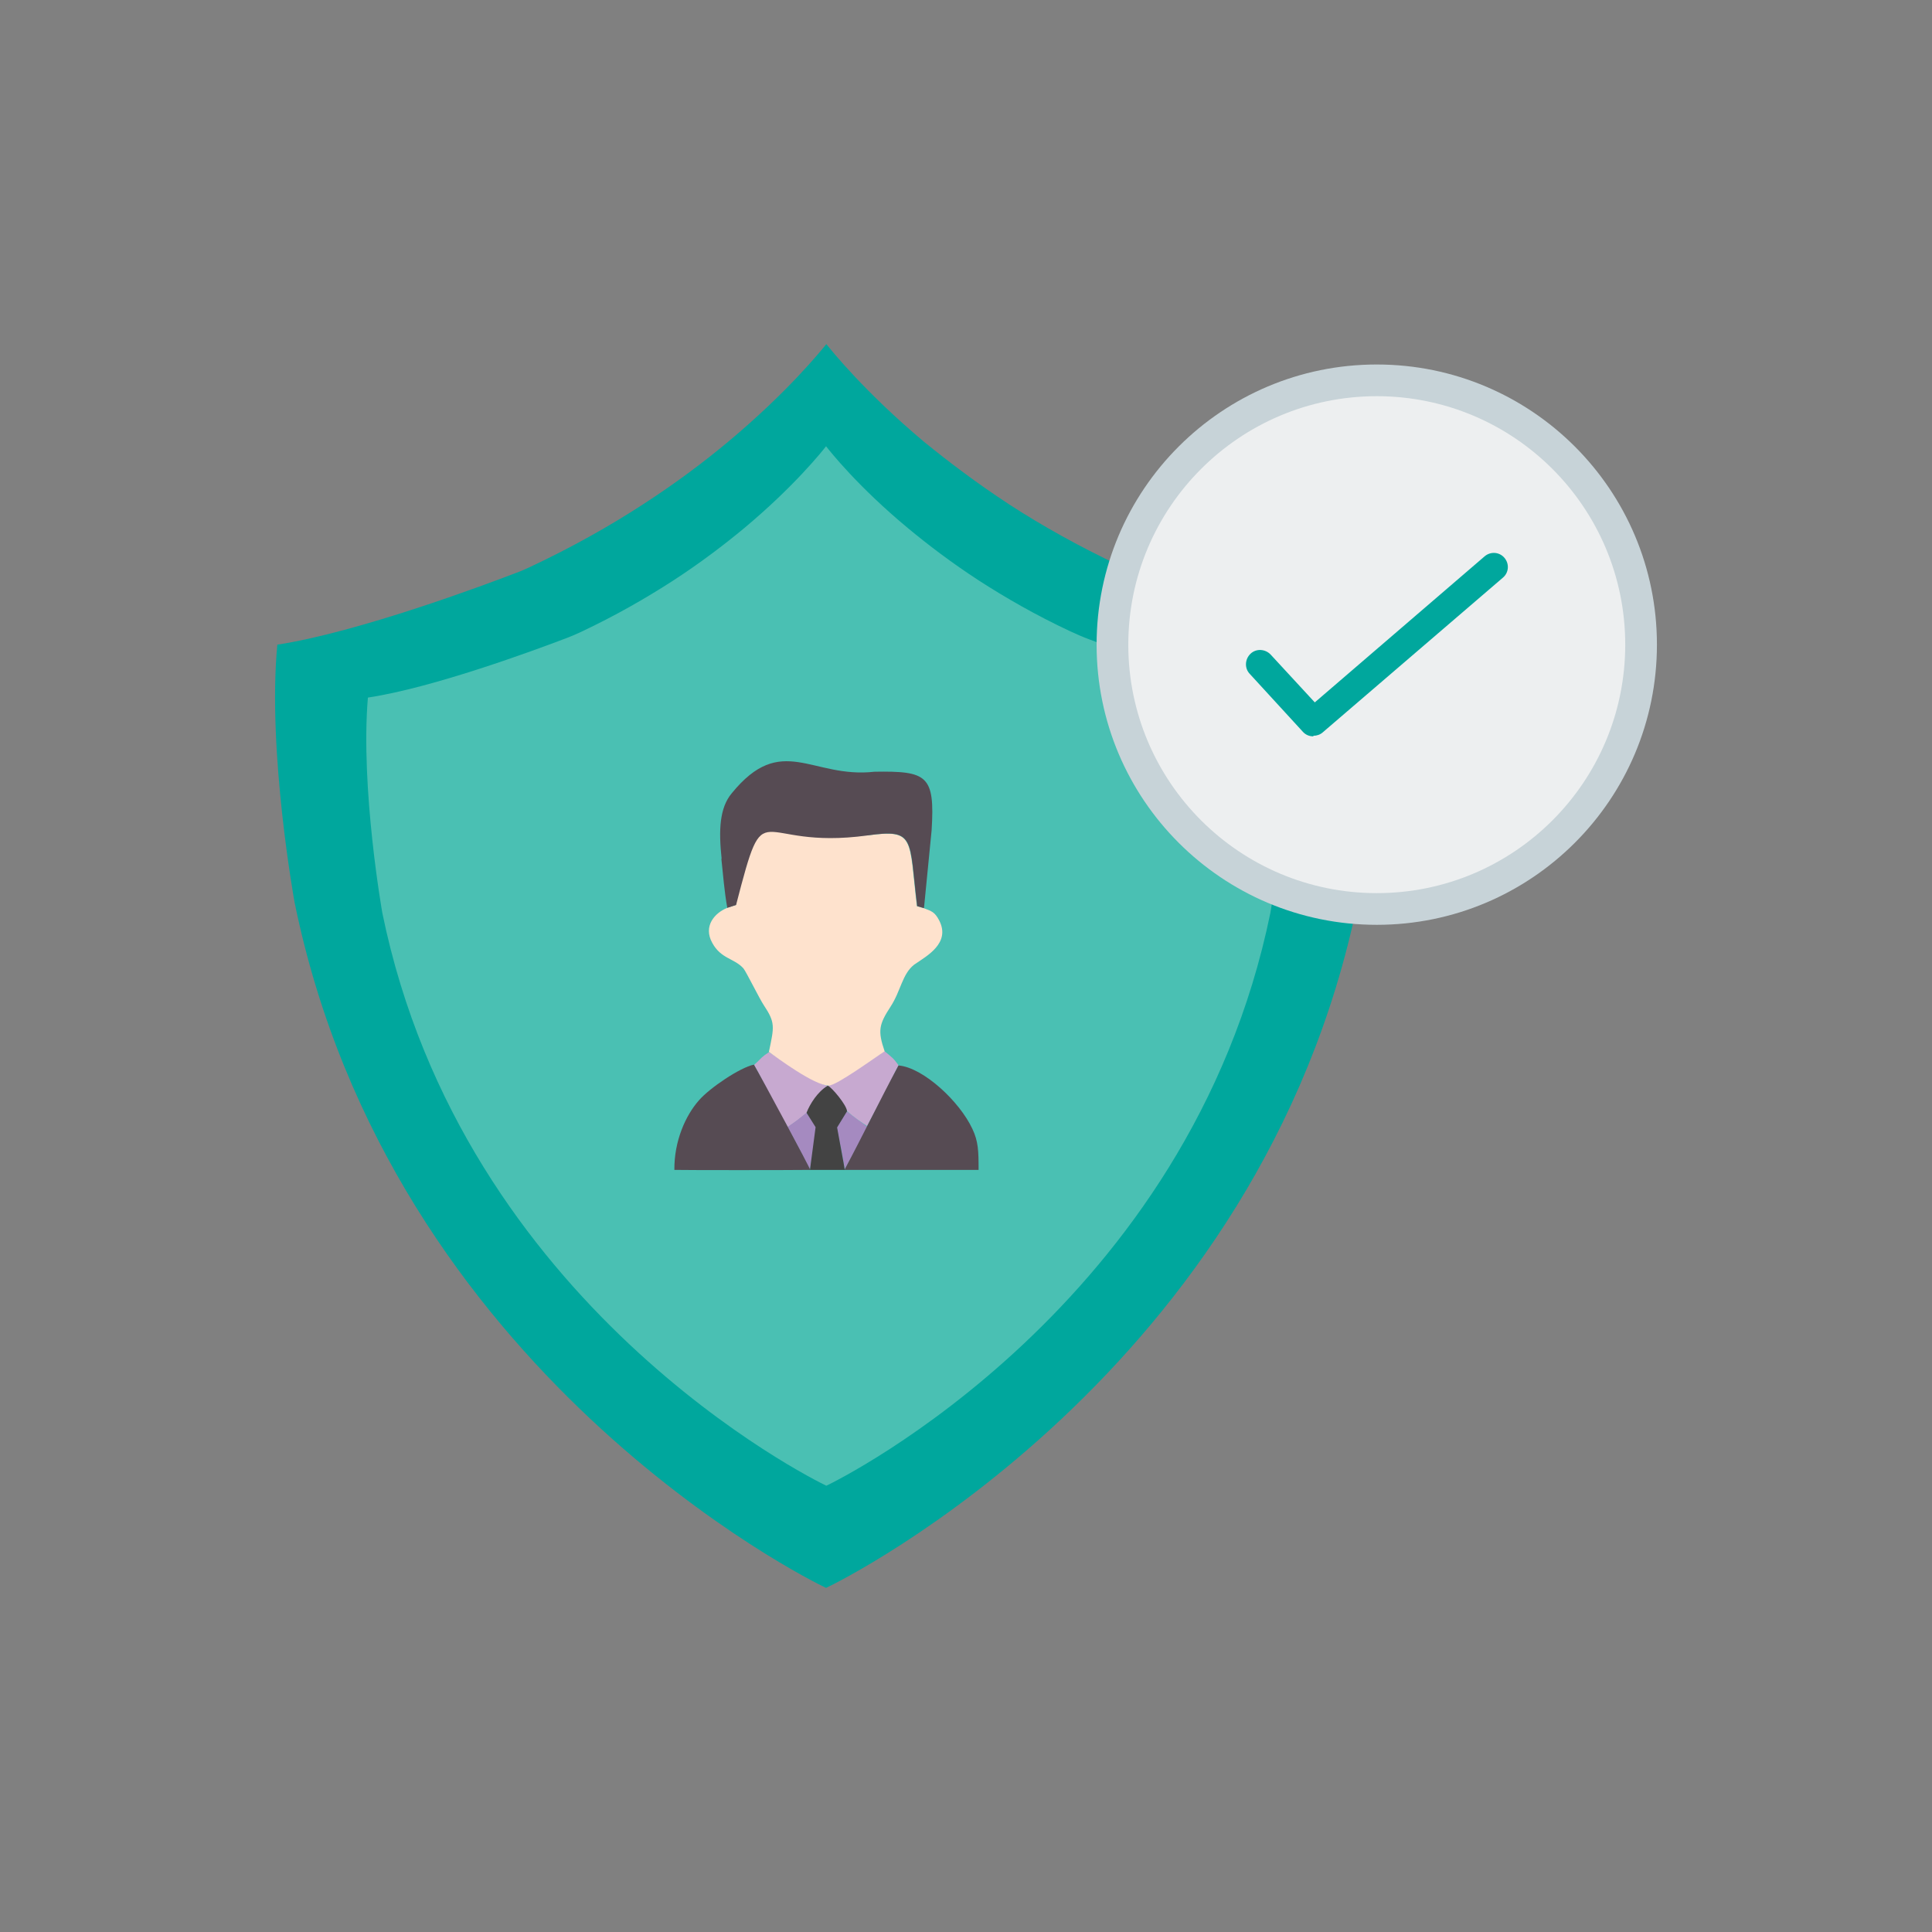 <?xml version="1.0" encoding="UTF-8"?>
<!DOCTYPE svg PUBLIC "-//W3C//DTD SVG 1.1//EN" "http://www.w3.org/Graphics/SVG/1.1/DTD/svg11.dtd">
<!-- Creator: CorelDRAW -->
<svg xmlns="http://www.w3.org/2000/svg" xml:space="preserve" width="6.827in" height="6.827in" style="shape-rendering:geometricPrecision; text-rendering:geometricPrecision; image-rendering:optimizeQuality; fill-rule:evenodd; clip-rule:evenodd"
viewBox="0 0 6.827 6.827"
 xmlns:xlink="http://www.w3.org/1999/xlink"
 version="1.1">
 <rect x="0" y="0" width="6.827" height="6.827" fill="#808080" stroke="none"/>
 <defs>
  <style type="text/css">
   <![CDATA[
    .fil9 {fill:none}
    .fil0 {fill:#00A79D}
    .fil8 {fill:#434343}
    .fil1 {fill:#4AC0B3}
    .fil7 {fill:#564B53}
    .fil4 {fill:#A58AC0}
    .fil5 {fill:#C7A9D0}
    .fil2 {fill:#C7D3D8}
    .fil3 {fill:#EDEFF0}
    .fil6 {fill:#FEE2CD}
   ]]>
  </style>
 </defs>
 <g id="Layer_x0020_1">
  <g id="_604736680">
   <g id="Guides">
   </g>
   <g id="Layer_2">
   </g>
   <g id="Layer_3">
   </g>
   <g id="Layer_4">
   </g>
   <g id="Layer_5">
   </g>
   <g id="Layer_6">
   </g>
   <g id="Layer_7">
   </g>
   <g id="Layer_8">
   </g>
   <g id="Layer_9">
   </g>
   <g id="Layer_10">
   </g>
   <g id="Layer_11">
   </g>
   <g id="Layer_12">
   </g>
   <g id="Layer_13">
    <g>
     <g>
      <g>
       <g>
        <g>
         <path id="_586154848" class="fil0" d="M4.858 2.278c-0.276,-0.042 -0.701,-0.199 -0.829,-0.248 -0.025,-0.01 -0.05,-0.02 -0.074,-0.032 -0.144,-0.068 -0.274,-0.141 -0.388,-0.215 -0.116,-0.076 -0.216,-0.152 -0.302,-0.222 -0.211,-0.177 -0.327,-0.323 -0.345,-0.345l0 0c-0.018,0.022 -0.136,0.169 -0.347,0.345 -0.085,0.071 -0.186,0.147 -0.302,0.222 -0.117,0.076 -0.25,0.151 -0.399,0.221 -0.017,0.008 -0.033,0.015 -0.05,0.021 -0.109,0.042 -0.556,0.209 -0.842,0.253 -0.036,0.378 0.061,0.911 0.061,0.911 0.34,1.662 1.819,2.395 1.878,2.422 0.001,-0 -0.001,-0 0,0 0.059,-0.027 1.537,-0.761 1.878,-2.422 6.29921e-005,-3.93701e-006 0.103,-0.554 0.061,-0.911z"/>
        </g>
        <g>
         <path id="_586154824" class="fil1" d="M4.538 2.465c-0.227,-0.034 -0.574,-0.162 -0.687,-0.205 -0.025,-0.009 -0.049,-0.02 -0.073,-0.031 -0.119,-0.056 -0.225,-0.117 -0.318,-0.177 -0.097,-0.063 -0.181,-0.127 -0.252,-0.186 -0.177,-0.147 -0.274,-0.27 -0.289,-0.289l0 0c-0.015,0.019 -0.113,0.142 -0.289,0.289 -0.071,0.059 -0.155,0.123 -0.252,0.186 -0.096,0.062 -0.204,0.124 -0.325,0.181 -0.019,0.009 -0.038,0.017 -0.057,0.024 -0.103,0.039 -0.463,0.173 -0.696,0.208 -0.027,0.321 0.051,0.761 0.051,0.761 0.284,1.388 1.52,2.001 1.569,2.024l0 0c0.049,-0.023 1.284,-0.636 1.569,-2.024 -3.54331e-005,3.93701e-006 0.078,-0.446 0.051,-0.761z"/>
        </g>
       </g>
      </g>
      <g>
       <g>
        <ellipse id="_586154056" class="fil2" cx="4.865" cy="2.278" rx="0.99" ry="0.99"/>
       </g>
       <g>
        <ellipse id="_586154440" class="fil3" cx="4.865" cy="2.278" rx="0.878" ry="0.878"/>
       </g>
       <g>
        <path id="_586154416" class="fil0" d="M4.641 2.602c-0.014,0 -0.027,-0.005 -0.037,-0.016l-0.188 -0.205c-0.019,-0.02 -0.017,-0.052 0.003,-0.071 0.02,-0.019 0.052,-0.017 0.071,0.003l0.156 0.169 0.6 -0.516c0.021,-0.018 0.052,-0.016 0.07,0.005 0.018,0.021 0.016,0.052 -0.005,0.07l-0.637 0.547c-0.009,0.008 -0.021,0.012 -0.033,0.012z"/>
       </g>
      </g>
     </g>
     <g>
      <g>
       <g>
        <path id="_586153672" class="fil4" d="M2.97 4.048l0.015 0.084c0.025,-0.044 0.062,-0.116 0.081,-0.15 -0.004,-0.001 -0.039,-0.029 -0.074,-0.055l-0.035 0.057 0.012 0.064z"/>
       </g>
      </g>
      <g>
       <g>
        <path id="_586153408" class="fil5" d="M2.925 3.836c-0.001,0.005 0.06,0.062 0.068,0.09 0.019,0.018 0.058,0.045 0.071,0.053 0.037,-0.068 0.071,-0.133 0.111,-0.215 -0.019,-0.025 -0.016,-0.022 -0.05,-0.05 -0.017,0.011 -0.184,0.127 -0.2,0.121z"/>
       </g>
      </g>
      <g>
       <g>
        <path id="_586152256" class="fil5" d="M2.664 3.762c0.037,0.065 0.074,0.153 0.12,0.221 0.035,-0.025 0.037,-0.026 0.067,-0.051 0.01,-0.022 0.058,-0.093 0.077,-0.095 -0.041,-0.003 -0.182,-0.104 -0.211,-0.119 -0.028,0.019 -0.02,0.015 -0.052,0.045z"/>
       </g>
      </g>
      <g>
       <g>
        <path id="_586152880" class="fil4" d="M2.862 4.134l0.024 -0.151 -0.036 -0.051 0 0c-0.031,0.025 -0.033,0.027 -0.068,0.051 0.03,0.051 0.054,0.101 0.081,0.151z"/>
       </g>
      </g>
      <g>
       <g>
        <path id="_586152784" class="fil6" d="M2.57 3.208c-0.045,0.018 -0.086,0.065 -0.053,0.124 0.031,0.057 0.078,0.054 0.11,0.09 0.01,0.012 0.056,0.106 0.072,0.13 0.041,0.062 0.037,0.075 0.018,0.165 0.028,0.02 0.159,0.118 0.211,0.119 0.027,0.001 0.168,-0.102 0.198,-0.121 -0.025,-0.073 -0.02,-0.095 0.021,-0.158 0.036,-0.055 0.041,-0.115 0.083,-0.148 0.002,-0.001 0.004,-0.003 0.006,-0.004 0.037,-0.026 0.124,-0.072 0.083,-0.152 -0.016,-0.031 -0.027,-0.033 -0.055,-0.044l-0.024 -0.007c-0.029,-0.24 -0.005,-0.273 -0.175,-0.25 -0.393,0.02 -0.385,-0.154 -0.465,0.246l-0.031 0.01z"/>
       </g>
      </g>
      <g>
       <g>
        <path id="_586151488" class="fil7" d="M2.549 3.034c0.006,0.057 0.011,0.119 0.021,0.174l0.031 -0.01c0.108,-0.417 0.06,-0.19 0.465,-0.246 0.17,-0.024 0.146,0.01 0.175,0.25l0.024 0.007 0.027 -0.275c0.012,-0.194 -0.015,-0.21 -0.202,-0.207 -0.222,0.025 -0.328,-0.141 -0.505,0.077 -0.042,0.051 -0.046,0.128 -0.035,0.231z"/>
       </g>
      </g>
      <g>
       <g>
        <path id="_586152112" class="fil7" d="M2.383 4.134c0.047,0.001 0.401,0.001 0.48,0 -9.84252e-005,-0.006 -0.172,-0.326 -0.199,-0.372 -0.049,0.01 -0.157,0.083 -0.194,0.126 -0.048,0.054 -0.088,0.145 -0.087,0.246z"/>
       </g>
      </g>
      <g>
       <g>
        <path id="_586150792" class="fil8" d="M2.862 4.134l0.123 0c0.001,0 -0.025,-0.137 -0.027,-0.15l0.035 -0.057c-0,-0.021 -0.054,-0.085 -0.067,-0.09 -0,0 -0.001,-3.14961e-005 -0.002,-0 -0.035,0.021 -0.062,0.064 -0.074,0.095l0.032 0.051 -0.02 0.152z"/>
       </g>
      </g>
      <g>
       <g>
        <path id="_586150672" class="fil7" d="M2.985 4.132l0 0.002 0.473 0c0,-0.067 -0.001,-0.101 -0.022,-0.145 -0.045,-0.097 -0.174,-0.217 -0.261,-0.224 -0.064,0.119 -0.13,0.255 -0.19,0.367z"/>
       </g>
      </g>
     </g>
    </g>
   </g>
   <g id="Layer_14">
   </g>
   <g id="Layer_15">
   </g>
   <g id="Layer_16">
   </g>
   <g id="Layer_17">
   </g>
   <g id="Layer_18">
   </g>
   <g id="Layer_19">
   </g>
   <g id="Layer_20">
   </g>
   <g id="Layer_21">
   </g>
   <g id="Layer_22">
   </g>
   <g id="Layer_23">
   </g>
   <g id="Layer_24">
   </g>
   <g id="Layer_25">
   </g>
   <g id="Layer_26">
   </g>
  </g>
 </g>
 <rect class="fil9" width="6.827" height="6.827"/>
</svg>
